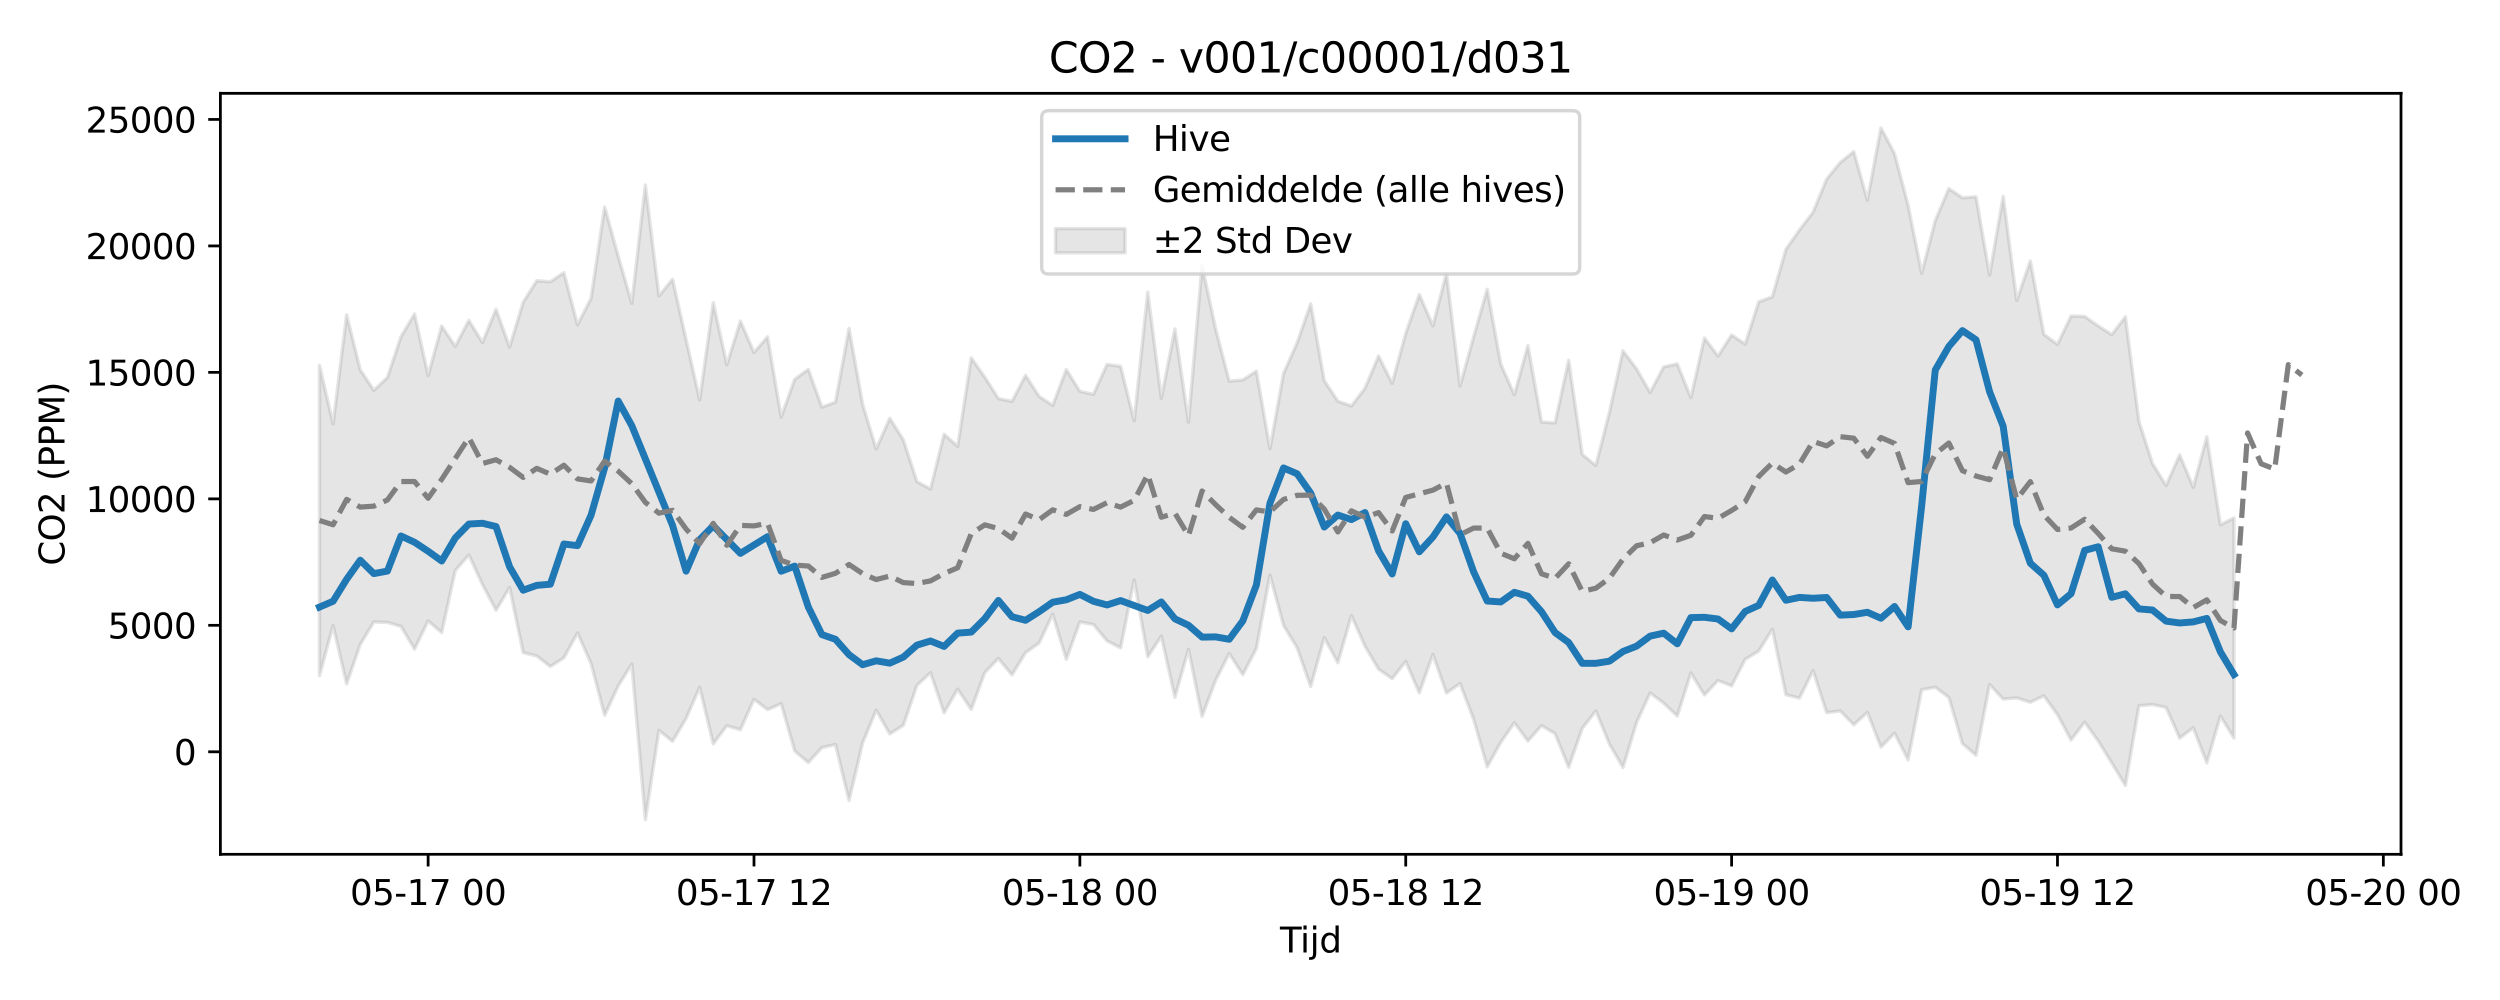 <?xml version="1.0" encoding="utf-8" standalone="no"?>
<!DOCTYPE svg PUBLIC "-//W3C//DTD SVG 1.1//EN"
  "http://www.w3.org/Graphics/SVG/1.1/DTD/svg11.dtd">
<svg xmlns:xlink="http://www.w3.org/1999/xlink" width="720pt" height="288pt" viewBox="0 0 720 288" xmlns="http://www.w3.org/2000/svg" version="1.1">
 <defs>
  <style type="text/css">*{stroke-linejoin: round; stroke-linecap: butt}</style>
 </defs>
 <g id="figure_1">
  <g id="patch_1">
   <path d="M 0 288 
L 720 288 
L 720 0 
L 0 0 
z
" style="fill: #ffffff"/>
  </g>
  <g id="axes_1">
   <g id="patch_2">
    <path d="M 63.47 246.04 
L 691.487 246.04 
L 691.487 26.88 
L 63.47 26.88 
z
" style="fill: #ffffff"/>
   </g>
   <g id="FillBetweenPolyCollection_1">
    <defs>
     <path id="m064b6f0f9b" d="M 92.016 -182.796 
L 92.016 -93.391 
L 95.927 -107.834 
L 99.837 -91.029 
L 103.748 -102.392 
L 107.658 -108.861 
L 111.568 -108.748 
L 115.479 -107.609 
L 119.389 -101.043 
L 123.3 -109.153 
L 127.21 -105.818 
L 131.121 -123.677 
L 135.031 -128.181 
L 138.942 -119.676 
L 142.852 -112.252 
L 146.762 -118.772 
L 150.673 -100.047 
L 154.583 -99.073 
L 158.494 -96.037 
L 162.404 -98.539 
L 166.315 -105.719 
L 170.225 -96.896 
L 174.135 -82.014 
L 178.046 -90.429 
L 181.956 -96.756 
L 185.867 -51.922 
L 189.777 -77.651 
L 193.688 -74.491 
L 197.598 -81.086 
L 201.509 -90.063 
L 205.419 -73.76 
L 209.329 -78.978 
L 213.24 -77.835 
L 217.15 -86.598 
L 221.061 -83.626 
L 224.971 -85.332 
L 228.882 -71.703 
L 232.792 -68.374 
L 236.703 -72.682 
L 240.613 -73.591 
L 244.523 -57.457 
L 248.434 -74.04 
L 252.344 -83.46 
L 256.255 -76.647 
L 260.165 -79.095 
L 264.076 -90.609 
L 267.986 -94.257 
L 271.897 -82.71 
L 275.807 -89.505 
L 279.717 -83.682 
L 283.628 -94.297 
L 287.538 -98.351 
L 291.449 -93.607 
L 295.359 -100.025 
L 299.27 -102.802 
L 303.18 -111.119 
L 307.09 -98.113 
L 311.001 -108.871 
L 314.911 -108.132 
L 318.822 -103.411 
L 322.732 -101.41 
L 326.643 -120.979 
L 330.553 -98.835 
L 334.464 -104.788 
L 338.374 -87.185 
L 342.284 -101.011 
L 346.195 -81.666 
L 350.105 -92.066 
L 354.016 -99.779 
L 357.926 -93.684 
L 361.837 -101.206 
L 365.747 -122.392 
L 369.658 -107.877 
L 373.568 -101.448 
L 377.478 -90.277 
L 381.389 -104.354 
L 385.299 -97.134 
L 389.21 -110.701 
L 393.12 -101.872 
L 397.031 -95.259 
L 400.941 -92.541 
L 404.851 -97.503 
L 408.762 -88.437 
L 412.672 -99.501 
L 416.583 -88.397 
L 420.493 -91.134 
L 424.404 -80.848 
L 428.314 -67.162 
L 432.225 -74.191 
L 436.135 -79.834 
L 440.045 -74.559 
L 443.956 -79.025 
L 447.866 -76.696 
L 451.777 -67.018 
L 455.687 -78.221 
L 459.598 -83.254 
L 463.508 -73.728 
L 467.419 -66.956 
L 471.329 -79.887 
L 475.239 -88.428 
L 479.15 -85.49 
L 483.06 -81.767 
L 486.971 -94.186 
L 490.881 -87.838 
L 494.792 -92.016 
L 498.702 -90.456 
L 502.613 -98.099 
L 506.523 -100.51 
L 510.433 -106.774 
L 514.344 -87.908 
L 518.254 -86.954 
L 522.165 -94.843 
L 526.075 -82.762 
L 529.986 -83.249 
L 533.896 -79.26 
L 537.806 -82.817 
L 541.717 -72.835 
L 545.627 -76.828 
L 549.538 -69.15 
L 553.448 -89.364 
L 557.359 -90.072 
L 561.269 -87.144 
L 565.18 -73.841 
L 569.09 -70.485 
L 573 -90.877 
L 576.911 -86.658 
L 580.821 -86.996 
L 584.732 -85.74 
L 588.642 -87.609 
L 592.553 -82.189 
L 596.463 -74.864 
L 600.374 -80.026 
L 604.284 -74.601 
L 608.194 -68.257 
L 612.105 -61.781 
L 616.015 -84.735 
L 619.926 -85.087 
L 623.836 -84.258 
L 627.747 -75.42 
L 631.657 -78.38 
L 635.568 -68.292 
L 639.478 -81.759 
L 643.388 -75.44 
L 643.388 -138.843 
L 643.388 -138.843 
L 639.478 -136.847 
L 635.568 -162.187 
L 631.657 -147.651 
L 627.747 -156.992 
L 623.836 -148.158 
L 619.926 -154.479 
L 616.015 -166.653 
L 612.105 -196.75 
L 608.194 -191.619 
L 604.284 -194.135 
L 600.374 -196.869 
L 596.463 -196.982 
L 592.553 -188.819 
L 588.642 -191.711 
L 584.732 -212.842 
L 580.821 -201.455 
L 576.911 -231.431 
L 573 -208.792 
L 569.09 -231.33 
L 565.18 -231.019 
L 561.269 -233.689 
L 557.359 -224.487 
L 553.448 -209.296 
L 549.538 -228.846 
L 545.627 -243.765 
L 541.717 -251.158 
L 537.806 -230.352 
L 533.896 -244.344 
L 529.986 -241.206 
L 526.075 -236.415 
L 522.165 -226.88 
L 518.254 -221.764 
L 514.344 -216.198 
L 510.433 -202.515 
L 506.523 -201.072 
L 502.613 -188.9 
L 498.702 -191.522 
L 494.792 -185.437 
L 490.881 -190.644 
L 486.971 -173.476 
L 483.06 -183.186 
L 479.15 -182.351 
L 475.239 -174.952 
L 471.329 -181.746 
L 467.419 -186.979 
L 463.508 -169.226 
L 459.598 -153.929 
L 455.687 -157.118 
L 451.777 -184.236 
L 447.866 -166.191 
L 443.956 -166.472 
L 440.045 -188.478 
L 436.135 -174.304 
L 432.225 -183.15 
L 428.314 -204.683 
L 424.404 -190.991 
L 420.493 -176.821 
L 416.583 -209.372 
L 412.672 -194.179 
L 408.762 -203.184 
L 404.851 -191.977 
L 400.941 -177.604 
L 397.031 -185.478 
L 393.12 -176.196 
L 389.21 -171.064 
L 385.299 -172.467 
L 381.389 -178.383 
L 377.478 -200.51 
L 373.568 -189.254 
L 369.658 -180.449 
L 365.747 -158.758 
L 361.837 -181.094 
L 357.926 -178.579 
L 354.016 -178.241 
L 350.105 -193.275 
L 346.195 -211.52 
L 342.284 -166.437 
L 338.374 -193.259 
L 334.464 -173.284 
L 330.553 -203.856 
L 326.643 -166.808 
L 322.732 -182.497 
L 318.822 -183.035 
L 314.911 -174.43 
L 311.001 -175.297 
L 307.09 -181.595 
L 303.18 -171.237 
L 299.27 -173.847 
L 295.359 -179.895 
L 291.449 -172.402 
L 287.538 -173.203 
L 283.628 -179.389 
L 279.717 -184.93 
L 275.807 -159.472 
L 271.897 -162.932 
L 267.986 -147.162 
L 264.076 -149.298 
L 260.165 -161.316 
L 256.255 -167.548 
L 252.344 -158.715 
L 248.434 -171.56 
L 244.523 -193.409 
L 240.613 -172.17 
L 236.703 -170.739 
L 232.792 -181.603 
L 228.882 -178.787 
L 224.971 -167.889 
L 221.061 -190.999 
L 217.15 -186.485 
L 213.24 -195.547 
L 209.329 -182.948 
L 205.419 -200.821 
L 201.509 -172.832 
L 197.598 -190.176 
L 193.688 -207.579 
L 189.777 -202.755 
L 185.867 -234.724 
L 181.956 -200.649 
L 178.046 -214.215 
L 174.135 -228.404 
L 170.225 -202.086 
L 166.315 -194.447 
L 162.404 -209.493 
L 158.494 -206.837 
L 154.583 -207.16 
L 150.673 -200.955 
L 146.762 -188.044 
L 142.852 -198.937 
L 138.942 -189.342 
L 135.031 -195.765 
L 131.121 -188.243 
L 127.21 -194.096 
L 123.3 -179.848 
L 119.389 -197.58 
L 115.479 -191.042 
L 111.568 -179.267 
L 107.658 -175.592 
L 103.748 -181.53 
L 99.837 -197.32 
L 95.927 -165.903 
L 92.016 -182.796 
z
" style="stroke: #808080; stroke-opacity: 0.2"/>
    </defs>
    <g clip-path="url(#p5bf26d506d)">
     <use xlink:href="#m064b6f0f9b" x="0" y="288" style="fill: #808080; fill-opacity: 0.2; stroke: #808080; stroke-opacity: 0.2"/>
    </g>
   </g>
   <g id="matplotlib.axis_1">
    <g id="xtick_1">
     <g id="line2d_1">
      <defs>
       <path id="m18f8e31d87" d="M 0 0 
L 0 3.5 
" style="stroke: #000000; stroke-width: 0.8"/>
      </defs>
      <g>
       <use xlink:href="#m18f8e31d87" x="123.3" y="246.04" style="stroke: #000000; stroke-width: 0.8"/>
      </g>
     </g>
     <g id="text_1">
      <!-- 05-17 00 -->
      <g transform="translate(100.819 260.638) scale(0.1 -0.1)">
       <defs>
        <path id="DejaVuSans-30" d="M 2034 4250 
Q 1547 4250 1301 3770 
Q 1056 3291 1056 2328 
Q 1056 1369 1301 889 
Q 1547 409 2034 409 
Q 2525 409 2770 889 
Q 3016 1369 3016 2328 
Q 3016 3291 2770 3770 
Q 2525 4250 2034 4250 
z
M 2034 4750 
Q 2819 4750 3233 4129 
Q 3647 3509 3647 2328 
Q 3647 1150 3233 529 
Q 2819 -91 2034 -91 
Q 1250 -91 836 529 
Q 422 1150 422 2328 
Q 422 3509 836 4129 
Q 1250 4750 2034 4750 
z
" transform="scale(0.016)"/>
        <path id="DejaVuSans-35" d="M 691 4666 
L 3169 4666 
L 3169 4134 
L 1269 4134 
L 1269 2991 
Q 1406 3038 1543 3061 
Q 1681 3084 1819 3084 
Q 2600 3084 3056 2656 
Q 3513 2228 3513 1497 
Q 3513 744 3044 326 
Q 2575 -91 1722 -91 
Q 1428 -91 1123 -41 
Q 819 9 494 109 
L 494 744 
Q 775 591 1075 516 
Q 1375 441 1709 441 
Q 2250 441 2565 725 
Q 2881 1009 2881 1497 
Q 2881 1984 2565 2268 
Q 2250 2553 1709 2553 
Q 1456 2553 1204 2497 
Q 953 2441 691 2322 
L 691 4666 
z
" transform="scale(0.016)"/>
        <path id="DejaVuSans-2d" d="M 313 2009 
L 1997 2009 
L 1997 1497 
L 313 1497 
L 313 2009 
z
" transform="scale(0.016)"/>
        <path id="DejaVuSans-31" d="M 794 531 
L 1825 531 
L 1825 4091 
L 703 3866 
L 703 4441 
L 1819 4666 
L 2450 4666 
L 2450 531 
L 3481 531 
L 3481 0 
L 794 0 
L 794 531 
z
" transform="scale(0.016)"/>
        <path id="DejaVuSans-37" d="M 525 4666 
L 3525 4666 
L 3525 4397 
L 1831 0 
L 1172 0 
L 2766 4134 
L 525 4134 
L 525 4666 
z
" transform="scale(0.016)"/>
        <path id="DejaVuSans-20" transform="scale(0.016)"/>
       </defs>
       <use xlink:href="#DejaVuSans-30"/>
       <use xlink:href="#DejaVuSans-35" transform="translate(63.623 0)"/>
       <use xlink:href="#DejaVuSans-2d" transform="translate(127.246 0)"/>
       <use xlink:href="#DejaVuSans-31" transform="translate(163.33 0)"/>
       <use xlink:href="#DejaVuSans-37" transform="translate(226.953 0)"/>
       <use xlink:href="#DejaVuSans-20" transform="translate(290.576 0)"/>
       <use xlink:href="#DejaVuSans-30" transform="translate(322.363 0)"/>
       <use xlink:href="#DejaVuSans-30" transform="translate(385.986 0)"/>
      </g>
     </g>
    </g>
    <g id="xtick_2">
     <g id="line2d_2">
      <g>
       <use xlink:href="#m18f8e31d87" x="217.15" y="246.04" style="stroke: #000000; stroke-width: 0.8"/>
      </g>
     </g>
     <g id="text_2">
      <!-- 05-17 12 -->
      <g transform="translate(194.67 260.638) scale(0.1 -0.1)">
       <defs>
        <path id="DejaVuSans-32" d="M 1228 531 
L 3431 531 
L 3431 0 
L 469 0 
L 469 531 
Q 828 903 1448 1529 
Q 2069 2156 2228 2338 
Q 2531 2678 2651 2914 
Q 2772 3150 2772 3378 
Q 2772 3750 2511 3984 
Q 2250 4219 1831 4219 
Q 1534 4219 1204 4116 
Q 875 4013 500 3803 
L 500 4441 
Q 881 4594 1212 4672 
Q 1544 4750 1819 4750 
Q 2544 4750 2975 4387 
Q 3406 4025 3406 3419 
Q 3406 3131 3298 2873 
Q 3191 2616 2906 2266 
Q 2828 2175 2409 1742 
Q 1991 1309 1228 531 
z
" transform="scale(0.016)"/>
       </defs>
       <use xlink:href="#DejaVuSans-30"/>
       <use xlink:href="#DejaVuSans-35" transform="translate(63.623 0)"/>
       <use xlink:href="#DejaVuSans-2d" transform="translate(127.246 0)"/>
       <use xlink:href="#DejaVuSans-31" transform="translate(163.33 0)"/>
       <use xlink:href="#DejaVuSans-37" transform="translate(226.953 0)"/>
       <use xlink:href="#DejaVuSans-20" transform="translate(290.576 0)"/>
       <use xlink:href="#DejaVuSans-31" transform="translate(322.363 0)"/>
       <use xlink:href="#DejaVuSans-32" transform="translate(385.986 0)"/>
      </g>
     </g>
    </g>
    <g id="xtick_3">
     <g id="line2d_3">
      <g>
       <use xlink:href="#m18f8e31d87" x="311.001" y="246.04" style="stroke: #000000; stroke-width: 0.8"/>
      </g>
     </g>
     <g id="text_3">
      <!-- 05-18 00 -->
      <g transform="translate(288.52 260.638) scale(0.1 -0.1)">
       <defs>
        <path id="DejaVuSans-38" d="M 2034 2216 
Q 1584 2216 1326 1975 
Q 1069 1734 1069 1313 
Q 1069 891 1326 650 
Q 1584 409 2034 409 
Q 2484 409 2743 651 
Q 3003 894 3003 1313 
Q 3003 1734 2745 1975 
Q 2488 2216 2034 2216 
z
M 1403 2484 
Q 997 2584 770 2862 
Q 544 3141 544 3541 
Q 544 4100 942 4425 
Q 1341 4750 2034 4750 
Q 2731 4750 3128 4425 
Q 3525 4100 3525 3541 
Q 3525 3141 3298 2862 
Q 3072 2584 2669 2484 
Q 3125 2378 3379 2068 
Q 3634 1759 3634 1313 
Q 3634 634 3220 271 
Q 2806 -91 2034 -91 
Q 1263 -91 848 271 
Q 434 634 434 1313 
Q 434 1759 690 2068 
Q 947 2378 1403 2484 
z
M 1172 3481 
Q 1172 3119 1398 2916 
Q 1625 2713 2034 2713 
Q 2441 2713 2670 2916 
Q 2900 3119 2900 3481 
Q 2900 3844 2670 4047 
Q 2441 4250 2034 4250 
Q 1625 4250 1398 4047 
Q 1172 3844 1172 3481 
z
" transform="scale(0.016)"/>
       </defs>
       <use xlink:href="#DejaVuSans-30"/>
       <use xlink:href="#DejaVuSans-35" transform="translate(63.623 0)"/>
       <use xlink:href="#DejaVuSans-2d" transform="translate(127.246 0)"/>
       <use xlink:href="#DejaVuSans-31" transform="translate(163.33 0)"/>
       <use xlink:href="#DejaVuSans-38" transform="translate(226.953 0)"/>
       <use xlink:href="#DejaVuSans-20" transform="translate(290.576 0)"/>
       <use xlink:href="#DejaVuSans-30" transform="translate(322.363 0)"/>
       <use xlink:href="#DejaVuSans-30" transform="translate(385.986 0)"/>
      </g>
     </g>
    </g>
    <g id="xtick_4">
     <g id="line2d_4">
      <g>
       <use xlink:href="#m18f8e31d87" x="404.851" y="246.04" style="stroke: #000000; stroke-width: 0.8"/>
      </g>
     </g>
     <g id="text_4">
      <!-- 05-18 12 -->
      <g transform="translate(382.371 260.638) scale(0.1 -0.1)">
       <use xlink:href="#DejaVuSans-30"/>
       <use xlink:href="#DejaVuSans-35" transform="translate(63.623 0)"/>
       <use xlink:href="#DejaVuSans-2d" transform="translate(127.246 0)"/>
       <use xlink:href="#DejaVuSans-31" transform="translate(163.33 0)"/>
       <use xlink:href="#DejaVuSans-38" transform="translate(226.953 0)"/>
       <use xlink:href="#DejaVuSans-20" transform="translate(290.576 0)"/>
       <use xlink:href="#DejaVuSans-31" transform="translate(322.363 0)"/>
       <use xlink:href="#DejaVuSans-32" transform="translate(385.986 0)"/>
      </g>
     </g>
    </g>
    <g id="xtick_5">
     <g id="line2d_5">
      <g>
       <use xlink:href="#m18f8e31d87" x="498.702" y="246.04" style="stroke: #000000; stroke-width: 0.8"/>
      </g>
     </g>
     <g id="text_5">
      <!-- 05-19 00 -->
      <g transform="translate(476.222 260.638) scale(0.1 -0.1)">
       <defs>
        <path id="DejaVuSans-39" d="M 703 97 
L 703 672 
Q 941 559 1184 500 
Q 1428 441 1663 441 
Q 2288 441 2617 861 
Q 2947 1281 2994 2138 
Q 2813 1869 2534 1725 
Q 2256 1581 1919 1581 
Q 1219 1581 811 2004 
Q 403 2428 403 3163 
Q 403 3881 828 4315 
Q 1253 4750 1959 4750 
Q 2769 4750 3195 4129 
Q 3622 3509 3622 2328 
Q 3622 1225 3098 567 
Q 2575 -91 1691 -91 
Q 1453 -91 1209 -44 
Q 966 3 703 97 
z
M 1959 2075 
Q 2384 2075 2632 2365 
Q 2881 2656 2881 3163 
Q 2881 3666 2632 3958 
Q 2384 4250 1959 4250 
Q 1534 4250 1286 3958 
Q 1038 3666 1038 3163 
Q 1038 2656 1286 2365 
Q 1534 2075 1959 2075 
z
" transform="scale(0.016)"/>
       </defs>
       <use xlink:href="#DejaVuSans-30"/>
       <use xlink:href="#DejaVuSans-35" transform="translate(63.623 0)"/>
       <use xlink:href="#DejaVuSans-2d" transform="translate(127.246 0)"/>
       <use xlink:href="#DejaVuSans-31" transform="translate(163.33 0)"/>
       <use xlink:href="#DejaVuSans-39" transform="translate(226.953 0)"/>
       <use xlink:href="#DejaVuSans-20" transform="translate(290.576 0)"/>
       <use xlink:href="#DejaVuSans-30" transform="translate(322.363 0)"/>
       <use xlink:href="#DejaVuSans-30" transform="translate(385.986 0)"/>
      </g>
     </g>
    </g>
    <g id="xtick_6">
     <g id="line2d_6">
      <g>
       <use xlink:href="#m18f8e31d87" x="592.553" y="246.04" style="stroke: #000000; stroke-width: 0.8"/>
      </g>
     </g>
     <g id="text_6">
      <!-- 05-19 12 -->
      <g transform="translate(570.072 260.638) scale(0.1 -0.1)">
       <use xlink:href="#DejaVuSans-30"/>
       <use xlink:href="#DejaVuSans-35" transform="translate(63.623 0)"/>
       <use xlink:href="#DejaVuSans-2d" transform="translate(127.246 0)"/>
       <use xlink:href="#DejaVuSans-31" transform="translate(163.33 0)"/>
       <use xlink:href="#DejaVuSans-39" transform="translate(226.953 0)"/>
       <use xlink:href="#DejaVuSans-20" transform="translate(290.576 0)"/>
       <use xlink:href="#DejaVuSans-31" transform="translate(322.363 0)"/>
       <use xlink:href="#DejaVuSans-32" transform="translate(385.986 0)"/>
      </g>
     </g>
    </g>
    <g id="xtick_7">
     <g id="line2d_7">
      <g>
       <use xlink:href="#m18f8e31d87" x="686.403" y="246.04" style="stroke: #000000; stroke-width: 0.8"/>
      </g>
     </g>
     <g id="text_7">
      <!-- 05-20 00 -->
      <g transform="translate(663.923 260.638) scale(0.1 -0.1)">
       <use xlink:href="#DejaVuSans-30"/>
       <use xlink:href="#DejaVuSans-35" transform="translate(63.623 0)"/>
       <use xlink:href="#DejaVuSans-2d" transform="translate(127.246 0)"/>
       <use xlink:href="#DejaVuSans-32" transform="translate(163.33 0)"/>
       <use xlink:href="#DejaVuSans-30" transform="translate(226.953 0)"/>
       <use xlink:href="#DejaVuSans-20" transform="translate(290.576 0)"/>
       <use xlink:href="#DejaVuSans-30" transform="translate(322.363 0)"/>
       <use xlink:href="#DejaVuSans-30" transform="translate(385.986 0)"/>
      </g>
     </g>
    </g>
    <g id="text_8">
     <!-- Tijd -->
     <g transform="translate(368.628 274.317) scale(0.1 -0.1)">
      <defs>
       <path id="DejaVuSans-54" d="M -19 4666 
L 3928 4666 
L 3928 4134 
L 2272 4134 
L 2272 0 
L 1638 0 
L 1638 4134 
L -19 4134 
L -19 4666 
z
" transform="scale(0.016)"/>
       <path id="DejaVuSans-69" d="M 603 3500 
L 1178 3500 
L 1178 0 
L 603 0 
L 603 3500 
z
M 603 4863 
L 1178 4863 
L 1178 4134 
L 603 4134 
L 603 4863 
z
" transform="scale(0.016)"/>
       <path id="DejaVuSans-6a" d="M 603 3500 
L 1178 3500 
L 1178 -63 
Q 1178 -731 923 -1031 
Q 669 -1331 103 -1331 
L -116 -1331 
L -116 -844 
L 38 -844 
Q 366 -844 484 -692 
Q 603 -541 603 -63 
L 603 3500 
z
M 603 4863 
L 1178 4863 
L 1178 4134 
L 603 4134 
L 603 4863 
z
" transform="scale(0.016)"/>
       <path id="DejaVuSans-64" d="M 2906 2969 
L 2906 4863 
L 3481 4863 
L 3481 0 
L 2906 0 
L 2906 525 
Q 2725 213 2448 61 
Q 2172 -91 1784 -91 
Q 1150 -91 751 415 
Q 353 922 353 1747 
Q 353 2572 751 3078 
Q 1150 3584 1784 3584 
Q 2172 3584 2448 3432 
Q 2725 3281 2906 2969 
z
M 947 1747 
Q 947 1113 1208 752 
Q 1469 391 1925 391 
Q 2381 391 2643 752 
Q 2906 1113 2906 1747 
Q 2906 2381 2643 2742 
Q 2381 3103 1925 3103 
Q 1469 3103 1208 2742 
Q 947 2381 947 1747 
z
" transform="scale(0.016)"/>
      </defs>
      <use xlink:href="#DejaVuSans-54"/>
      <use xlink:href="#DejaVuSans-69" transform="translate(57.959 0)"/>
      <use xlink:href="#DejaVuSans-6a" transform="translate(85.742 0)"/>
      <use xlink:href="#DejaVuSans-64" transform="translate(113.525 0)"/>
     </g>
    </g>
   </g>
   <g id="matplotlib.axis_2">
    <g id="ytick_1">
     <g id="line2d_8">
      <defs>
       <path id="m03c6acc2ae" d="M 0 0 
L -3.5 0 
" style="stroke: #000000; stroke-width: 0.8"/>
      </defs>
      <g>
       <use xlink:href="#m03c6acc2ae" x="63.47" y="216.512" style="stroke: #000000; stroke-width: 0.8"/>
      </g>
     </g>
     <g id="text_9">
      <!-- 0 -->
      <g transform="translate(50.108 220.311) scale(0.1 -0.1)">
       <use xlink:href="#DejaVuSans-30"/>
      </g>
     </g>
    </g>
    <g id="ytick_2">
     <g id="line2d_9">
      <g>
       <use xlink:href="#m03c6acc2ae" x="63.47" y="180.089" style="stroke: #000000; stroke-width: 0.8"/>
      </g>
     </g>
     <g id="text_10">
      <!-- 5000 -->
      <g transform="translate(31.02 183.889) scale(0.1 -0.1)">
       <use xlink:href="#DejaVuSans-35"/>
       <use xlink:href="#DejaVuSans-30" transform="translate(63.623 0)"/>
       <use xlink:href="#DejaVuSans-30" transform="translate(127.246 0)"/>
       <use xlink:href="#DejaVuSans-30" transform="translate(190.869 0)"/>
      </g>
     </g>
    </g>
    <g id="ytick_3">
     <g id="line2d_10">
      <g>
       <use xlink:href="#m03c6acc2ae" x="63.47" y="143.667" style="stroke: #000000; stroke-width: 0.8"/>
      </g>
     </g>
     <g id="text_11">
      <!-- 10000 -->
      <g transform="translate(24.657 147.466) scale(0.1 -0.1)">
       <use xlink:href="#DejaVuSans-31"/>
       <use xlink:href="#DejaVuSans-30" transform="translate(63.623 0)"/>
       <use xlink:href="#DejaVuSans-30" transform="translate(127.246 0)"/>
       <use xlink:href="#DejaVuSans-30" transform="translate(190.869 0)"/>
       <use xlink:href="#DejaVuSans-30" transform="translate(254.492 0)"/>
      </g>
     </g>
    </g>
    <g id="ytick_4">
     <g id="line2d_11">
      <g>
       <use xlink:href="#m03c6acc2ae" x="63.47" y="107.244" style="stroke: #000000; stroke-width: 0.8"/>
      </g>
     </g>
     <g id="text_12">
      <!-- 15000 -->
      <g transform="translate(24.657 111.043) scale(0.1 -0.1)">
       <use xlink:href="#DejaVuSans-31"/>
       <use xlink:href="#DejaVuSans-35" transform="translate(63.623 0)"/>
       <use xlink:href="#DejaVuSans-30" transform="translate(127.246 0)"/>
       <use xlink:href="#DejaVuSans-30" transform="translate(190.869 0)"/>
       <use xlink:href="#DejaVuSans-30" transform="translate(254.492 0)"/>
      </g>
     </g>
    </g>
    <g id="ytick_5">
     <g id="line2d_12">
      <g>
       <use xlink:href="#m03c6acc2ae" x="63.47" y="70.822" style="stroke: #000000; stroke-width: 0.8"/>
      </g>
     </g>
     <g id="text_13">
      <!-- 20000 -->
      <g transform="translate(24.657 74.621) scale(0.1 -0.1)">
       <use xlink:href="#DejaVuSans-32"/>
       <use xlink:href="#DejaVuSans-30" transform="translate(63.623 0)"/>
       <use xlink:href="#DejaVuSans-30" transform="translate(127.246 0)"/>
       <use xlink:href="#DejaVuSans-30" transform="translate(190.869 0)"/>
       <use xlink:href="#DejaVuSans-30" transform="translate(254.492 0)"/>
      </g>
     </g>
    </g>
    <g id="ytick_6">
     <g id="line2d_13">
      <g>
       <use xlink:href="#m03c6acc2ae" x="63.47" y="34.399" style="stroke: #000000; stroke-width: 0.8"/>
      </g>
     </g>
     <g id="text_14">
      <!-- 25000 -->
      <g transform="translate(24.657 38.198) scale(0.1 -0.1)">
       <use xlink:href="#DejaVuSans-32"/>
       <use xlink:href="#DejaVuSans-35" transform="translate(63.623 0)"/>
       <use xlink:href="#DejaVuSans-30" transform="translate(127.246 0)"/>
       <use xlink:href="#DejaVuSans-30" transform="translate(190.869 0)"/>
       <use xlink:href="#DejaVuSans-30" transform="translate(254.492 0)"/>
      </g>
     </g>
    </g>
    <g id="text_15">
     <!-- CO2 (PPM) -->
     <g transform="translate(18.578 162.903) rotate(-90) scale(0.1 -0.1)">
      <defs>
       <path id="DejaVuSans-43" d="M 4122 4306 
L 4122 3641 
Q 3803 3938 3442 4084 
Q 3081 4231 2675 4231 
Q 1875 4231 1450 3742 
Q 1025 3253 1025 2328 
Q 1025 1406 1450 917 
Q 1875 428 2675 428 
Q 3081 428 3442 575 
Q 3803 722 4122 1019 
L 4122 359 
Q 3791 134 3420 21 
Q 3050 -91 2638 -91 
Q 1578 -91 968 557 
Q 359 1206 359 2328 
Q 359 3453 968 4101 
Q 1578 4750 2638 4750 
Q 3056 4750 3426 4639 
Q 3797 4528 4122 4306 
z
" transform="scale(0.016)"/>
       <path id="DejaVuSans-4f" d="M 2522 4238 
Q 1834 4238 1429 3725 
Q 1025 3213 1025 2328 
Q 1025 1447 1429 934 
Q 1834 422 2522 422 
Q 3209 422 3611 934 
Q 4013 1447 4013 2328 
Q 4013 3213 3611 3725 
Q 3209 4238 2522 4238 
z
M 2522 4750 
Q 3503 4750 4090 4092 
Q 4678 3434 4678 2328 
Q 4678 1225 4090 567 
Q 3503 -91 2522 -91 
Q 1538 -91 948 565 
Q 359 1222 359 2328 
Q 359 3434 948 4092 
Q 1538 4750 2522 4750 
z
" transform="scale(0.016)"/>
       <path id="DejaVuSans-28" d="M 1984 4856 
Q 1566 4138 1362 3434 
Q 1159 2731 1159 2009 
Q 1159 1288 1364 580 
Q 1569 -128 1984 -844 
L 1484 -844 
Q 1016 -109 783 600 
Q 550 1309 550 2009 
Q 550 2706 781 3412 
Q 1013 4119 1484 4856 
L 1984 4856 
z
" transform="scale(0.016)"/>
       <path id="DejaVuSans-50" d="M 1259 4147 
L 1259 2394 
L 2053 2394 
Q 2494 2394 2734 2622 
Q 2975 2850 2975 3272 
Q 2975 3691 2734 3919 
Q 2494 4147 2053 4147 
L 1259 4147 
z
M 628 4666 
L 2053 4666 
Q 2838 4666 3239 4311 
Q 3641 3956 3641 3272 
Q 3641 2581 3239 2228 
Q 2838 1875 2053 1875 
L 1259 1875 
L 1259 0 
L 628 0 
L 628 4666 
z
" transform="scale(0.016)"/>
       <path id="DejaVuSans-4d" d="M 628 4666 
L 1569 4666 
L 2759 1491 
L 3956 4666 
L 4897 4666 
L 4897 0 
L 4281 0 
L 4281 4097 
L 3078 897 
L 2444 897 
L 1241 4097 
L 1241 0 
L 628 0 
L 628 4666 
z
" transform="scale(0.016)"/>
       <path id="DejaVuSans-29" d="M 513 4856 
L 1013 4856 
Q 1481 4119 1714 3412 
Q 1947 2706 1947 2009 
Q 1947 1309 1714 600 
Q 1481 -109 1013 -844 
L 513 -844 
Q 928 -128 1133 580 
Q 1338 1288 1338 2009 
Q 1338 2731 1133 3434 
Q 928 4138 513 4856 
z
" transform="scale(0.016)"/>
      </defs>
      <use xlink:href="#DejaVuSans-43"/>
      <use xlink:href="#DejaVuSans-4f" transform="translate(69.824 0)"/>
      <use xlink:href="#DejaVuSans-32" transform="translate(148.535 0)"/>
      <use xlink:href="#DejaVuSans-20" transform="translate(212.158 0)"/>
      <use xlink:href="#DejaVuSans-28" transform="translate(243.945 0)"/>
      <use xlink:href="#DejaVuSans-50" transform="translate(282.959 0)"/>
      <use xlink:href="#DejaVuSans-50" transform="translate(343.262 0)"/>
      <use xlink:href="#DejaVuSans-4d" transform="translate(403.564 0)"/>
      <use xlink:href="#DejaVuSans-29" transform="translate(489.844 0)"/>
     </g>
    </g>
   </g>
   <g id="line2d_14">
    <path d="M 92.016 174.845 
L 95.927 173.157 
L 99.837 166.824 
L 103.748 161.344 
L 107.658 165.2 
L 111.568 164.474 
L 115.479 154.361 
L 119.389 156.17 
L 123.3 158.758 
L 127.21 161.562 
L 131.121 154.919 
L 135.031 150.927 
L 138.942 150.696 
L 142.852 151.643 
L 146.762 163.228 
L 150.673 169.976 
L 154.583 168.585 
L 158.494 168.25 
L 162.404 156.67 
L 166.315 157.143 
L 170.225 148.38 
L 174.135 134.719 
L 178.046 115.505 
L 181.956 122.593 
L 189.777 141.739 
L 193.688 151.301 
L 197.598 164.493 
L 201.509 155.402 
L 205.419 151.425 
L 213.24 159.376 
L 221.061 154.552 
L 224.971 164.515 
L 228.882 163.046 
L 232.792 174.815 
L 236.703 182.765 
L 240.613 184.118 
L 244.523 188.544 
L 248.434 191.439 
L 252.344 190.314 
L 256.255 190.985 
L 260.165 189.239 
L 264.076 185.793 
L 267.986 184.603 
L 271.897 186.172 
L 275.807 182.336 
L 279.717 182.049 
L 283.628 178.154 
L 287.538 172.929 
L 291.449 177.618 
L 295.359 178.645 
L 299.27 176.166 
L 303.18 173.434 
L 307.09 172.742 
L 311.001 171.183 
L 314.911 173.169 
L 318.822 174.225 
L 322.732 172.968 
L 330.553 175.813 
L 334.464 173.368 
L 338.374 178.221 
L 342.284 180.075 
L 346.195 183.491 
L 350.105 183.423 
L 354.016 184.11 
L 357.926 178.815 
L 361.837 168.485 
L 365.747 144.925 
L 369.658 134.769 
L 373.568 136.443 
L 377.478 142.011 
L 381.389 151.787 
L 385.299 148.339 
L 389.21 149.64 
L 393.12 147.617 
L 397.031 158.644 
L 400.941 165.299 
L 404.851 150.835 
L 408.762 158.921 
L 412.672 154.666 
L 416.583 148.868 
L 420.493 153.627 
L 424.404 164.683 
L 428.314 173.091 
L 432.225 173.356 
L 436.135 170.586 
L 440.045 171.707 
L 443.956 176.173 
L 447.866 182.183 
L 451.777 185.045 
L 455.687 191.031 
L 459.598 191.036 
L 463.508 190.421 
L 467.419 187.624 
L 471.329 186.094 
L 475.239 183.2 
L 479.15 182.352 
L 483.06 185.41 
L 486.971 177.868 
L 490.881 177.785 
L 494.792 178.273 
L 498.702 181.107 
L 502.613 176.1 
L 506.523 174.335 
L 510.433 167.045 
L 514.344 172.873 
L 518.254 172.05 
L 522.165 172.297 
L 526.075 172.074 
L 529.986 177.157 
L 533.896 176.981 
L 537.806 176.335 
L 541.717 178.052 
L 545.627 174.67 
L 549.538 180.524 
L 553.448 145.588 
L 557.359 106.557 
L 561.269 99.778 
L 565.18 95.22 
L 569.09 97.864 
L 573 112.805 
L 576.911 122.748 
L 580.821 150.947 
L 584.732 162.211 
L 588.642 165.676 
L 592.553 174.207 
L 596.463 170.977 
L 600.374 158.513 
L 604.284 157.469 
L 608.194 172.021 
L 612.105 171.015 
L 616.015 175.364 
L 619.926 175.69 
L 623.836 178.892 
L 627.747 179.417 
L 631.657 179.104 
L 635.568 178.103 
L 639.478 187.736 
L 643.388 194.255 
L 643.388 194.255 
" clip-path="url(#p5bf26d506d)" style="fill: none; stroke: #1f77b4; stroke-width: 2; stroke-linecap: square"/>
   </g>
   <g id="line2d_15">
    <path d="M 92.016 149.907 
L 95.927 151.131 
L 99.837 143.825 
L 103.748 146.039 
L 107.658 145.773 
L 111.568 143.992 
L 115.479 138.675 
L 119.389 138.689 
L 123.3 143.499 
L 127.21 138.043 
L 135.031 126.027 
L 138.942 133.491 
L 142.852 132.405 
L 146.762 134.592 
L 150.673 137.499 
L 154.583 134.884 
L 158.494 136.563 
L 162.404 133.984 
L 166.315 137.917 
L 170.225 138.509 
L 174.135 132.791 
L 178.046 135.678 
L 181.956 139.297 
L 185.867 144.677 
L 189.777 147.797 
L 193.688 146.965 
L 197.598 152.369 
L 201.509 156.553 
L 205.419 150.709 
L 209.329 157.037 
L 213.24 151.309 
L 217.15 151.458 
L 221.061 150.688 
L 224.971 161.389 
L 228.882 162.755 
L 232.792 163.011 
L 236.703 166.289 
L 240.613 165.119 
L 244.523 162.567 
L 248.434 165.2 
L 252.344 166.913 
L 256.255 165.903 
L 260.165 167.794 
L 264.076 168.047 
L 267.986 167.291 
L 271.897 165.179 
L 275.807 163.512 
L 279.717 153.694 
L 283.628 151.157 
L 287.538 152.223 
L 291.449 154.996 
L 295.359 148.04 
L 299.27 149.675 
L 303.18 146.822 
L 307.09 148.146 
L 311.001 145.916 
L 314.911 146.719 
L 318.822 144.777 
L 322.732 146.046 
L 326.643 144.107 
L 330.553 136.655 
L 334.464 148.964 
L 338.374 147.778 
L 342.284 154.276 
L 346.195 141.407 
L 350.105 145.329 
L 354.016 148.99 
L 357.926 151.869 
L 361.837 146.85 
L 365.747 147.425 
L 369.658 143.837 
L 373.568 142.649 
L 377.478 142.606 
L 381.389 146.632 
L 385.299 153.199 
L 389.21 147.117 
L 393.12 148.966 
L 397.031 147.631 
L 400.941 152.927 
L 404.851 143.26 
L 412.672 141.16 
L 416.583 139.115 
L 420.493 154.023 
L 424.404 152.081 
L 428.314 152.077 
L 432.225 159.33 
L 436.135 160.931 
L 440.045 156.481 
L 443.956 165.251 
L 447.866 166.557 
L 451.777 162.373 
L 455.687 170.331 
L 459.598 169.409 
L 463.508 166.523 
L 467.419 161.033 
L 471.329 157.183 
L 475.239 156.31 
L 479.15 154.079 
L 483.06 155.524 
L 486.971 154.169 
L 490.881 148.759 
L 494.792 149.274 
L 498.702 147.011 
L 502.613 144.5 
L 506.523 137.209 
L 510.433 133.356 
L 514.344 135.947 
L 518.254 133.641 
L 522.165 127.139 
L 526.075 128.412 
L 529.986 125.772 
L 533.896 126.198 
L 537.806 131.416 
L 541.717 126.004 
L 545.627 127.704 
L 549.538 139.002 
L 553.448 138.67 
L 557.359 130.72 
L 561.269 127.584 
L 565.18 135.57 
L 569.09 137.093 
L 573 138.166 
L 576.911 128.956 
L 580.821 143.774 
L 584.732 138.709 
L 588.642 148.34 
L 592.553 152.496 
L 596.463 152.077 
L 600.374 149.552 
L 604.284 153.632 
L 608.194 158.062 
L 612.105 158.735 
L 616.015 162.306 
L 619.926 168.217 
L 623.836 171.792 
L 627.747 171.794 
L 631.657 174.984 
L 635.568 172.76 
L 639.478 178.697 
L 643.388 180.858 
L 647.299 124.686 
L 651.209 133.568 
L 655.12 135.1 
L 659.03 105.022 
L 662.941 108.021 
L 662.941 108.021 
" clip-path="url(#p5bf26d506d)" style="fill: none; stroke-dasharray: 5.55,2.4; stroke-dashoffset: 0; stroke: #808080; stroke-width: 1.5"/>
   </g>
   <g id="patch_3">
    <path d="M 63.47 246.04 
L 63.47 26.88 
" style="fill: none; stroke: #000000; stroke-width: 0.8; stroke-linejoin: miter; stroke-linecap: square"/>
   </g>
   <g id="patch_4">
    <path d="M 691.487 246.04 
L 691.487 26.88 
" style="fill: none; stroke: #000000; stroke-width: 0.8; stroke-linejoin: miter; stroke-linecap: square"/>
   </g>
   <g id="patch_5">
    <path d="M 63.47 246.04 
L 691.487 246.04 
" style="fill: none; stroke: #000000; stroke-width: 0.8; stroke-linejoin: miter; stroke-linecap: square"/>
   </g>
   <g id="patch_6">
    <path d="M 63.47 26.88 
L 691.487 26.88 
" style="fill: none; stroke: #000000; stroke-width: 0.8; stroke-linejoin: miter; stroke-linecap: square"/>
   </g>
   <g id="text_16">
    <!-- CO2 - v001/c00001/d031 -->
    <g transform="translate(302.075 20.88) scale(0.12 -0.12)">
     <defs>
      <path id="DejaVuSans-76" d="M 191 3500 
L 800 3500 
L 1894 563 
L 2988 3500 
L 3597 3500 
L 2284 0 
L 1503 0 
L 191 3500 
z
" transform="scale(0.016)"/>
      <path id="DejaVuSans-2f" d="M 1625 4666 
L 2156 4666 
L 531 -594 
L 0 -594 
L 1625 4666 
z
" transform="scale(0.016)"/>
      <path id="DejaVuSans-63" d="M 3122 3366 
L 3122 2828 
Q 2878 2963 2633 3030 
Q 2388 3097 2138 3097 
Q 1578 3097 1268 2742 
Q 959 2388 959 1747 
Q 959 1106 1268 751 
Q 1578 397 2138 397 
Q 2388 397 2633 464 
Q 2878 531 3122 666 
L 3122 134 
Q 2881 22 2623 -34 
Q 2366 -91 2075 -91 
Q 1284 -91 818 406 
Q 353 903 353 1747 
Q 353 2603 823 3093 
Q 1294 3584 2113 3584 
Q 2378 3584 2631 3529 
Q 2884 3475 3122 3366 
z
" transform="scale(0.016)"/>
      <path id="DejaVuSans-33" d="M 2597 2516 
Q 3050 2419 3304 2112 
Q 3559 1806 3559 1356 
Q 3559 666 3084 287 
Q 2609 -91 1734 -91 
Q 1441 -91 1130 -33 
Q 819 25 488 141 
L 488 750 
Q 750 597 1062 519 
Q 1375 441 1716 441 
Q 2309 441 2620 675 
Q 2931 909 2931 1356 
Q 2931 1769 2642 2001 
Q 2353 2234 1838 2234 
L 1294 2234 
L 1294 2753 
L 1863 2753 
Q 2328 2753 2575 2939 
Q 2822 3125 2822 3475 
Q 2822 3834 2567 4026 
Q 2313 4219 1838 4219 
Q 1578 4219 1281 4162 
Q 984 4106 628 3988 
L 628 4550 
Q 988 4650 1302 4700 
Q 1616 4750 1894 4750 
Q 2613 4750 3031 4423 
Q 3450 4097 3450 3541 
Q 3450 3153 3228 2886 
Q 3006 2619 2597 2516 
z
" transform="scale(0.016)"/>
     </defs>
     <use xlink:href="#DejaVuSans-43"/>
     <use xlink:href="#DejaVuSans-4f" transform="translate(69.824 0)"/>
     <use xlink:href="#DejaVuSans-32" transform="translate(148.535 0)"/>
     <use xlink:href="#DejaVuSans-20" transform="translate(212.158 0)"/>
     <use xlink:href="#DejaVuSans-2d" transform="translate(243.945 0)"/>
     <use xlink:href="#DejaVuSans-20" transform="translate(280.029 0)"/>
     <use xlink:href="#DejaVuSans-76" transform="translate(311.816 0)"/>
     <use xlink:href="#DejaVuSans-30" transform="translate(370.996 0)"/>
     <use xlink:href="#DejaVuSans-30" transform="translate(434.619 0)"/>
     <use xlink:href="#DejaVuSans-31" transform="translate(498.242 0)"/>
     <use xlink:href="#DejaVuSans-2f" transform="translate(561.865 0)"/>
     <use xlink:href="#DejaVuSans-63" transform="translate(595.557 0)"/>
     <use xlink:href="#DejaVuSans-30" transform="translate(650.537 0)"/>
     <use xlink:href="#DejaVuSans-30" transform="translate(714.16 0)"/>
     <use xlink:href="#DejaVuSans-30" transform="translate(777.783 0)"/>
     <use xlink:href="#DejaVuSans-30" transform="translate(841.406 0)"/>
     <use xlink:href="#DejaVuSans-31" transform="translate(905.029 0)"/>
     <use xlink:href="#DejaVuSans-2f" transform="translate(968.652 0)"/>
     <use xlink:href="#DejaVuSans-64" transform="translate(1002.344 0)"/>
     <use xlink:href="#DejaVuSans-30" transform="translate(1065.82 0)"/>
     <use xlink:href="#DejaVuSans-33" transform="translate(1129.443 0)"/>
     <use xlink:href="#DejaVuSans-31" transform="translate(1193.066 0)"/>
    </g>
   </g>
   <g id="legend_1">
    <g id="patch_7">
     <path d="M 302.007 78.914 
L 452.95 78.914 
Q 454.95 78.914 454.95 76.914 
L 454.95 33.88 
Q 454.95 31.88 452.95 31.88 
L 302.007 31.88 
Q 300.007 31.88 300.007 33.88 
L 300.007 76.914 
Q 300.007 78.914 302.007 78.914 
z
" style="fill: #ffffff; opacity: 0.8; stroke: #cccccc; stroke-linejoin: miter"/>
    </g>
    <g id="line2d_16">
     <path d="M 304.007 39.978 
L 314.007 39.978 
L 324.007 39.978 
" style="fill: none; stroke: #1f77b4; stroke-width: 2; stroke-linecap: square"/>
    </g>
    <g id="text_17">
     <!-- Hive -->
     <g transform="translate(332.007 43.478) scale(0.1 -0.1)">
      <defs>
       <path id="DejaVuSans-48" d="M 628 4666 
L 1259 4666 
L 1259 2753 
L 3553 2753 
L 3553 4666 
L 4184 4666 
L 4184 0 
L 3553 0 
L 3553 2222 
L 1259 2222 
L 1259 0 
L 628 0 
L 628 4666 
z
" transform="scale(0.016)"/>
       <path id="DejaVuSans-65" d="M 3597 1894 
L 3597 1613 
L 953 1613 
Q 991 1019 1311 708 
Q 1631 397 2203 397 
Q 2534 397 2845 478 
Q 3156 559 3463 722 
L 3463 178 
Q 3153 47 2828 -22 
Q 2503 -91 2169 -91 
Q 1331 -91 842 396 
Q 353 884 353 1716 
Q 353 2575 817 3079 
Q 1281 3584 2069 3584 
Q 2775 3584 3186 3129 
Q 3597 2675 3597 1894 
z
M 3022 2063 
Q 3016 2534 2758 2815 
Q 2500 3097 2075 3097 
Q 1594 3097 1305 2825 
Q 1016 2553 972 2059 
L 3022 2063 
z
" transform="scale(0.016)"/>
      </defs>
      <use xlink:href="#DejaVuSans-48"/>
      <use xlink:href="#DejaVuSans-69" transform="translate(75.195 0)"/>
      <use xlink:href="#DejaVuSans-76" transform="translate(102.979 0)"/>
      <use xlink:href="#DejaVuSans-65" transform="translate(162.158 0)"/>
     </g>
    </g>
    <g id="line2d_17">
     <path d="M 304.007 54.657 
L 314.007 54.657 
L 324.007 54.657 
" style="fill: none; stroke-dasharray: 5.55,2.4; stroke-dashoffset: 0; stroke: #808080; stroke-width: 1.5"/>
    </g>
    <g id="text_18">
     <!-- Gemiddelde (alle hives) -->
     <g transform="translate(332.007 58.157) scale(0.1 -0.1)">
      <defs>
       <path id="DejaVuSans-47" d="M 3809 666 
L 3809 1919 
L 2778 1919 
L 2778 2438 
L 4434 2438 
L 4434 434 
Q 4069 175 3628 42 
Q 3188 -91 2688 -91 
Q 1594 -91 976 548 
Q 359 1188 359 2328 
Q 359 3472 976 4111 
Q 1594 4750 2688 4750 
Q 3144 4750 3555 4637 
Q 3966 4525 4313 4306 
L 4313 3634 
Q 3963 3931 3569 4081 
Q 3175 4231 2741 4231 
Q 1884 4231 1454 3753 
Q 1025 3275 1025 2328 
Q 1025 1384 1454 906 
Q 1884 428 2741 428 
Q 3075 428 3337 486 
Q 3600 544 3809 666 
z
" transform="scale(0.016)"/>
       <path id="DejaVuSans-6d" d="M 3328 2828 
Q 3544 3216 3844 3400 
Q 4144 3584 4550 3584 
Q 5097 3584 5394 3201 
Q 5691 2819 5691 2113 
L 5691 0 
L 5113 0 
L 5113 2094 
Q 5113 2597 4934 2840 
Q 4756 3084 4391 3084 
Q 3944 3084 3684 2787 
Q 3425 2491 3425 1978 
L 3425 0 
L 2847 0 
L 2847 2094 
Q 2847 2600 2669 2842 
Q 2491 3084 2119 3084 
Q 1678 3084 1418 2786 
Q 1159 2488 1159 1978 
L 1159 0 
L 581 0 
L 581 3500 
L 1159 3500 
L 1159 2956 
Q 1356 3278 1631 3431 
Q 1906 3584 2284 3584 
Q 2666 3584 2933 3390 
Q 3200 3197 3328 2828 
z
" transform="scale(0.016)"/>
       <path id="DejaVuSans-6c" d="M 603 4863 
L 1178 4863 
L 1178 0 
L 603 0 
L 603 4863 
z
" transform="scale(0.016)"/>
       <path id="DejaVuSans-61" d="M 2194 1759 
Q 1497 1759 1228 1600 
Q 959 1441 959 1056 
Q 959 750 1161 570 
Q 1363 391 1709 391 
Q 2188 391 2477 730 
Q 2766 1069 2766 1631 
L 2766 1759 
L 2194 1759 
z
M 3341 1997 
L 3341 0 
L 2766 0 
L 2766 531 
Q 2569 213 2275 61 
Q 1981 -91 1556 -91 
Q 1019 -91 701 211 
Q 384 513 384 1019 
Q 384 1609 779 1909 
Q 1175 2209 1959 2209 
L 2766 2209 
L 2766 2266 
Q 2766 2663 2505 2880 
Q 2244 3097 1772 3097 
Q 1472 3097 1187 3025 
Q 903 2953 641 2809 
L 641 3341 
Q 956 3463 1253 3523 
Q 1550 3584 1831 3584 
Q 2591 3584 2966 3190 
Q 3341 2797 3341 1997 
z
" transform="scale(0.016)"/>
       <path id="DejaVuSans-68" d="M 3513 2113 
L 3513 0 
L 2938 0 
L 2938 2094 
Q 2938 2591 2744 2837 
Q 2550 3084 2163 3084 
Q 1697 3084 1428 2787 
Q 1159 2491 1159 1978 
L 1159 0 
L 581 0 
L 581 4863 
L 1159 4863 
L 1159 2956 
Q 1366 3272 1645 3428 
Q 1925 3584 2291 3584 
Q 2894 3584 3203 3211 
Q 3513 2838 3513 2113 
z
" transform="scale(0.016)"/>
       <path id="DejaVuSans-73" d="M 2834 3397 
L 2834 2853 
Q 2591 2978 2328 3040 
Q 2066 3103 1784 3103 
Q 1356 3103 1142 2972 
Q 928 2841 928 2578 
Q 928 2378 1081 2264 
Q 1234 2150 1697 2047 
L 1894 2003 
Q 2506 1872 2764 1633 
Q 3022 1394 3022 966 
Q 3022 478 2636 193 
Q 2250 -91 1575 -91 
Q 1294 -91 989 -36 
Q 684 19 347 128 
L 347 722 
Q 666 556 975 473 
Q 1284 391 1588 391 
Q 1994 391 2212 530 
Q 2431 669 2431 922 
Q 2431 1156 2273 1281 
Q 2116 1406 1581 1522 
L 1381 1569 
Q 847 1681 609 1914 
Q 372 2147 372 2553 
Q 372 3047 722 3315 
Q 1072 3584 1716 3584 
Q 2034 3584 2315 3537 
Q 2597 3491 2834 3397 
z
" transform="scale(0.016)"/>
      </defs>
      <use xlink:href="#DejaVuSans-47"/>
      <use xlink:href="#DejaVuSans-65" transform="translate(77.49 0)"/>
      <use xlink:href="#DejaVuSans-6d" transform="translate(139.014 0)"/>
      <use xlink:href="#DejaVuSans-69" transform="translate(236.426 0)"/>
      <use xlink:href="#DejaVuSans-64" transform="translate(264.209 0)"/>
      <use xlink:href="#DejaVuSans-64" transform="translate(327.686 0)"/>
      <use xlink:href="#DejaVuSans-65" transform="translate(391.162 0)"/>
      <use xlink:href="#DejaVuSans-6c" transform="translate(452.686 0)"/>
      <use xlink:href="#DejaVuSans-64" transform="translate(480.469 0)"/>
      <use xlink:href="#DejaVuSans-65" transform="translate(543.945 0)"/>
      <use xlink:href="#DejaVuSans-20" transform="translate(605.469 0)"/>
      <use xlink:href="#DejaVuSans-28" transform="translate(637.256 0)"/>
      <use xlink:href="#DejaVuSans-61" transform="translate(676.27 0)"/>
      <use xlink:href="#DejaVuSans-6c" transform="translate(737.549 0)"/>
      <use xlink:href="#DejaVuSans-6c" transform="translate(765.332 0)"/>
      <use xlink:href="#DejaVuSans-65" transform="translate(793.115 0)"/>
      <use xlink:href="#DejaVuSans-20" transform="translate(854.639 0)"/>
      <use xlink:href="#DejaVuSans-68" transform="translate(886.426 0)"/>
      <use xlink:href="#DejaVuSans-69" transform="translate(949.805 0)"/>
      <use xlink:href="#DejaVuSans-76" transform="translate(977.588 0)"/>
      <use xlink:href="#DejaVuSans-65" transform="translate(1036.768 0)"/>
      <use xlink:href="#DejaVuSans-73" transform="translate(1098.291 0)"/>
      <use xlink:href="#DejaVuSans-29" transform="translate(1150.391 0)"/>
     </g>
    </g>
    <g id="patch_8">
     <path d="M 304.007 72.835 
L 324.007 72.835 
L 324.007 65.835 
L 304.007 65.835 
z
" style="fill: #808080; fill-opacity: 0.2; stroke: #808080; stroke-opacity: 0.2; stroke-linejoin: miter"/>
    </g>
    <g id="text_19">
     <!-- ±2 Std Dev -->
     <g transform="translate(332.007 72.835) scale(0.1 -0.1)">
      <defs>
       <path id="DejaVuSans-b1" d="M 2944 4013 
L 2944 2803 
L 4684 2803 
L 4684 2272 
L 2944 2272 
L 2944 1063 
L 2419 1063 
L 2419 2272 
L 678 2272 
L 678 2803 
L 2419 2803 
L 2419 4013 
L 2944 4013 
z
M 678 531 
L 4684 531 
L 4684 0 
L 678 0 
L 678 531 
z
" transform="scale(0.016)"/>
       <path id="DejaVuSans-53" d="M 3425 4513 
L 3425 3897 
Q 3066 4069 2747 4153 
Q 2428 4238 2131 4238 
Q 1616 4238 1336 4038 
Q 1056 3838 1056 3469 
Q 1056 3159 1242 3001 
Q 1428 2844 1947 2747 
L 2328 2669 
Q 3034 2534 3370 2195 
Q 3706 1856 3706 1288 
Q 3706 609 3251 259 
Q 2797 -91 1919 -91 
Q 1588 -91 1214 -16 
Q 841 59 441 206 
L 441 856 
Q 825 641 1194 531 
Q 1563 422 1919 422 
Q 2459 422 2753 634 
Q 3047 847 3047 1241 
Q 3047 1584 2836 1778 
Q 2625 1972 2144 2069 
L 1759 2144 
Q 1053 2284 737 2584 
Q 422 2884 422 3419 
Q 422 4038 858 4394 
Q 1294 4750 2059 4750 
Q 2388 4750 2728 4690 
Q 3069 4631 3425 4513 
z
" transform="scale(0.016)"/>
       <path id="DejaVuSans-74" d="M 1172 4494 
L 1172 3500 
L 2356 3500 
L 2356 3053 
L 1172 3053 
L 1172 1153 
Q 1172 725 1289 603 
Q 1406 481 1766 481 
L 2356 481 
L 2356 0 
L 1766 0 
Q 1100 0 847 248 
Q 594 497 594 1153 
L 594 3053 
L 172 3053 
L 172 3500 
L 594 3500 
L 594 4494 
L 1172 4494 
z
" transform="scale(0.016)"/>
       <path id="DejaVuSans-44" d="M 1259 4147 
L 1259 519 
L 2022 519 
Q 2988 519 3436 956 
Q 3884 1394 3884 2338 
Q 3884 3275 3436 3711 
Q 2988 4147 2022 4147 
L 1259 4147 
z
M 628 4666 
L 1925 4666 
Q 3281 4666 3915 4102 
Q 4550 3538 4550 2338 
Q 4550 1131 3912 565 
Q 3275 0 1925 0 
L 628 0 
L 628 4666 
z
" transform="scale(0.016)"/>
      </defs>
      <use xlink:href="#DejaVuSans-b1"/>
      <use xlink:href="#DejaVuSans-32" transform="translate(83.789 0)"/>
      <use xlink:href="#DejaVuSans-20" transform="translate(147.412 0)"/>
      <use xlink:href="#DejaVuSans-53" transform="translate(179.199 0)"/>
      <use xlink:href="#DejaVuSans-74" transform="translate(242.676 0)"/>
      <use xlink:href="#DejaVuSans-64" transform="translate(281.885 0)"/>
      <use xlink:href="#DejaVuSans-20" transform="translate(345.361 0)"/>
      <use xlink:href="#DejaVuSans-44" transform="translate(377.148 0)"/>
      <use xlink:href="#DejaVuSans-65" transform="translate(454.15 0)"/>
      <use xlink:href="#DejaVuSans-76" transform="translate(515.674 0)"/>
     </g>
    </g>
   </g>
  </g>
 </g>
 <defs>
  <clipPath id="p5bf26d506d">
   <rect x="63.47" y="26.88" width="628.017" height="219.16"/>
  </clipPath>
 </defs>
</svg>
